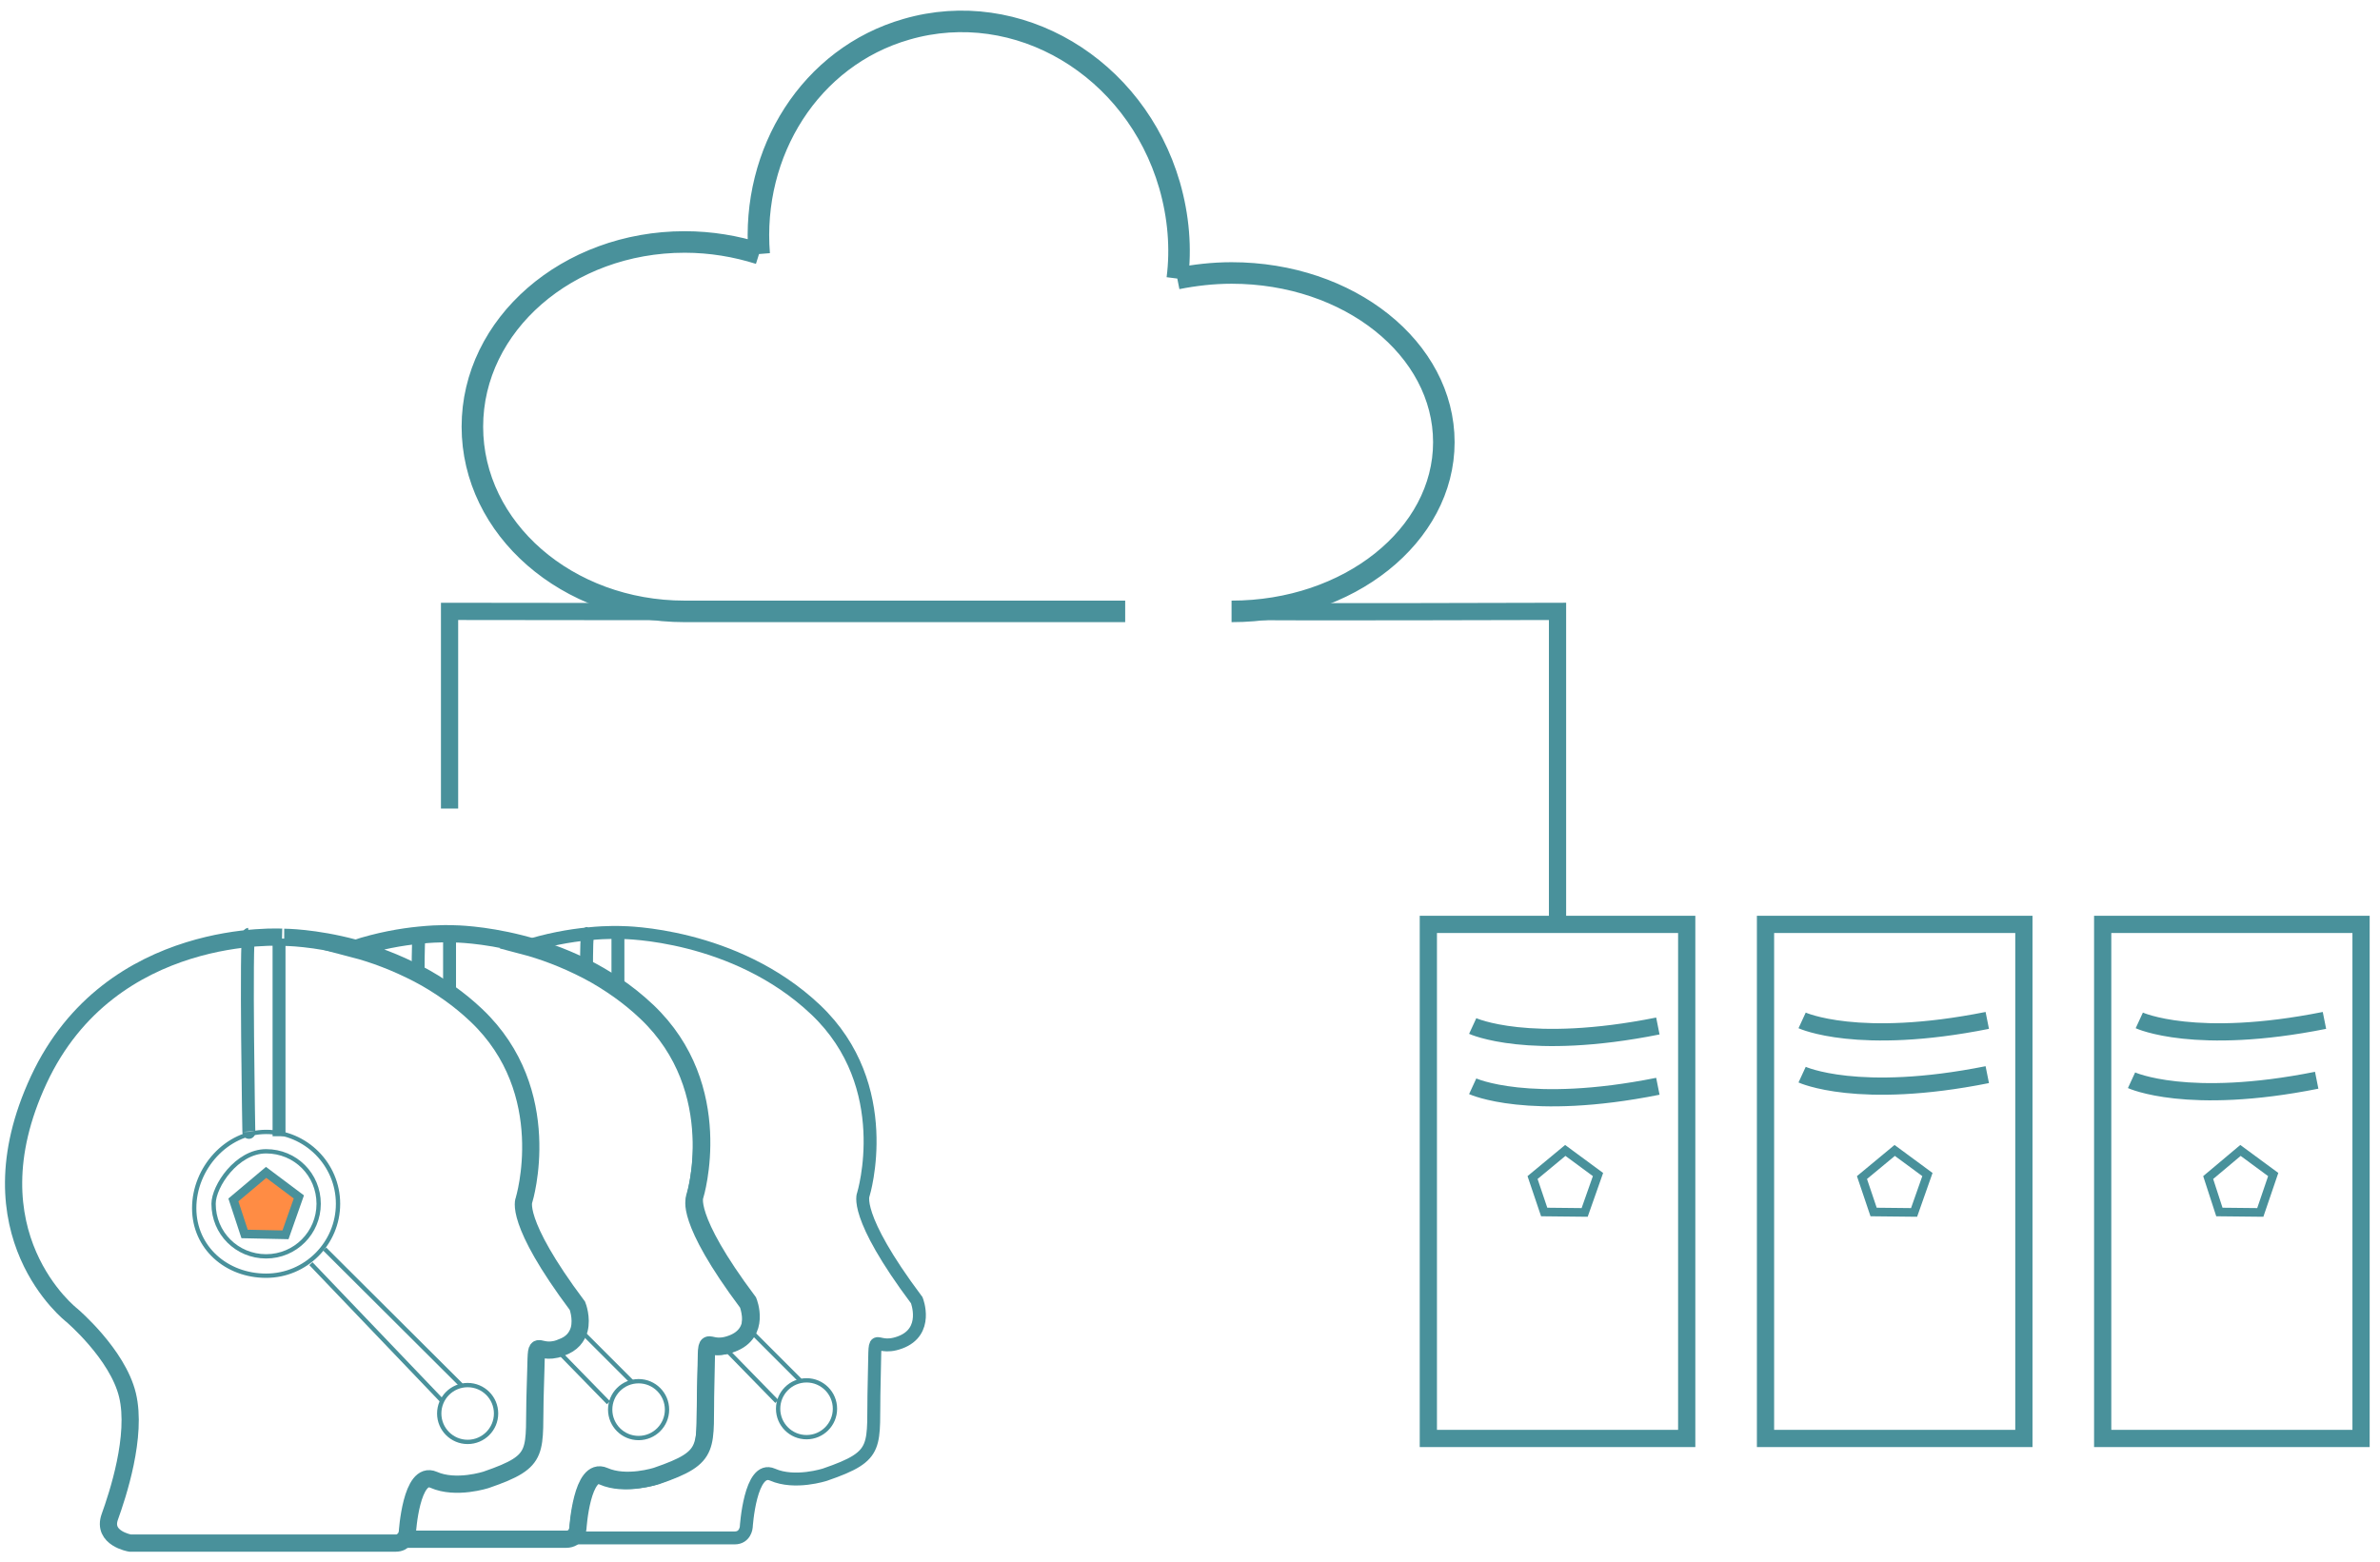 <?xml version="1.0" encoding="utf-8"?>
<!-- Generator: Adobe Illustrator 17.1.0, SVG Export Plug-In . SVG Version: 6.00 Build 0)  -->
<!DOCTYPE svg PUBLIC "-//W3C//DTD SVG 1.1//EN" "http://www.w3.org/Graphics/SVG/1.1/DTD/svg11.dtd">
<svg version="1.1" xmlns="http://www.w3.org/2000/svg" xmlns:xlink="http://www.w3.org/1999/xlink" x="0px" y="0px"
	 viewBox="0 0 552.7 362.7" enable-background="new 0 0 552.7 362.7" xml:space="preserve">
<g id="Слой_2">
	<line fill="none" stroke="#49919B" stroke-width="5" stroke-miterlimit="10" x1="73.1" y1="284.1" x2="73.1" y2="284.1"/>
</g>
<g id="Слой_3">
	<path fill="none" stroke="#49919B" stroke-width="4" stroke-miterlimit="10" d="M173.8,302.3c-14.9-19.9-12.4-24.6-12.4-24.6
		s7.7-25.1-11.1-42.9c-18.8-17.8-44.8-17.9-44.8-17.9s-3.2-0.2-8.1,0.3c-4.1,0.4-9.4,1.3-15.2,3.2c4.6,1.2,9.7,3.1,14.9,5.8
		c2.5,1.3,4.9,2.8,7.3,4.5c2.1,1.5,4.2,3.2,6.2,5.1c18.8,17.8,11.1,42.9,11.1,42.9s-2.5,4.7,12.4,24.6c0,0,1.1,2.8,0.4,5.5
		c-0.5,1.7-1.6,3.3-4.2,4.2c-0.4,0.2-0.9,0.3-1.2,0.4c-5.4,1.2-4.3-4.4-4.8,9.3c-0.5,14.7,1.7,16.5-11.4,21c0,0-7,2.3-12.2,0
		c-5.2-2.3-6.1,12.2-6.1,12.2s-0.1,0.9-0.7,1.6h37.6c2.5,0,2.7-2.5,2.7-2.5s0.9-14.5,6.1-12.2c5.2,2.3,12.2,0,12.2,0
		c13.1-4.5,11-6.4,11.4-21s-0.8-7.2,6-9.7C176.8,309.6,173.8,302.3,173.8,302.3z"/>
	<path fill="none" stroke="#49919B" stroke-width="3" stroke-miterlimit="10" d="M97.4,217.1c-0.2,0-0.3,3.7-0.3,8.9"/>
	<line fill="none" stroke="#49919B" stroke-width="3" stroke-miterlimit="10" x1="104.4" y1="230.5" x2="104.4" y2="217.1"/>
	<line fill="none" stroke="#49919B" stroke-miterlimit="10" x1="141.3" y1="325.8" x2="129.1" y2="313.3"/>
	<line fill="none" stroke="#49919B" stroke-miterlimit="10" x1="146.7" y1="320.9" x2="134.5" y2="308.7"/>
	<circle fill="none" stroke="#49919B" stroke-miterlimit="10" cx="148.3" cy="327.4" r="6.6"/>
	<path fill="none" stroke="#49919B" stroke-width="3" stroke-miterlimit="10" d="M212.9,302c-14.9-19.9-12.4-24.6-12.4-24.6
		s7.7-25.1-11.1-42.9c-18.8-17.8-44.8-17.9-44.8-17.9s-3.2-0.2-8.1,0.3c-4.1,0.4-9.4,1.3-15.2,3.2c4.6,1.2,9.7,3.1,14.9,5.8
		c2.5,1.3,4.9,2.8,7.3,4.5c2.1,1.5,4.2,3.2,6.2,5.1c18.8,17.8,11.1,42.9,11.1,42.9s-2.5,4.7,12.4,24.6c0,0,1.1,2.8,0.4,5.5
		c-0.5,1.7-1.6,3.3-4.2,4.2c-0.4,0.2-0.9,0.3-1.2,0.4c-5.4,1.2-4.3-4.4-4.8,9.3c-0.5,14.7,1.7,16.5-11.4,21c0,0-7,2.3-12.2,0
		c-5.2-2.3-6.1,12.2-6.1,12.2s-0.1,0.9-0.7,1.6h37.6c2.5,0,2.7-2.5,2.7-2.5s0.9-14.5,6.1-12.2c5.2,2.3,12.2,0,12.2,0
		c13.1-4.5,11-6.4,11.4-21s-0.8-7.2,6-9.7C215.8,309.3,212.9,302,212.9,302z"/>
	<path fill="none" stroke="#49919B" stroke-width="3" stroke-miterlimit="10" d="M136.5,216.8c-0.2,0-0.3,3.7-0.3,8.9"/>
	<line fill="none" stroke="#49919B" stroke-width="3" stroke-miterlimit="10" x1="143.5" y1="230.2" x2="143.5" y2="216.8"/>
	<line fill="none" stroke="#49919B" stroke-miterlimit="10" x1="180.4" y1="325.5" x2="168.2" y2="313"/>
	<line fill="none" stroke="#49919B" stroke-miterlimit="10" x1="185.8" y1="320.6" x2="173.6" y2="308.4"/>
	<circle fill="none" stroke="#49919B" stroke-miterlimit="10" cx="187.3" cy="327.2" r="6.6"/>
</g>
<g id="Слой_1">
	<path fill="none" stroke="#49919B" stroke-width="5" stroke-miterlimit="10" d="M261.3,142H159c-27.3,0-49.3-19.2-49.3-42.9
		s22.1-42.9,49.3-42.9c6.1,0,11.9,1,17.3,2.7 M176.3,59c-1.9-23.7,11.9-45.8,34.2-52.2c25.8-7.5,53.1,8.7,61.1,36.2
		c2.1,7.3,2.7,14.7,1.8,21.7 M273.4,64.7c4-0.8,8.3-1.3,12.6-1.3c27.3,0,49.3,17.6,49.3,39.3c0,21.7-22.1,39.3-49.3,39.3"/>
	<path fill="none" stroke="#49919B" stroke-width="4" stroke-miterlimit="10" d="M176.1,142c-3.7,0.1-71.7,0-71.7,0v45.8"/>
	<path fill="none" stroke="#49919B" stroke-width="4" stroke-miterlimit="10" d="M290,142c3.7,0.2,71.7,0,71.7,0v72.7"/>
	<rect x="331.7" y="214.7" fill="none" stroke="#49919B" stroke-width="4" stroke-miterlimit="10" width="60" height="119.4"/>
	<rect x="410" y="214.7" fill="none" stroke="#49919B" stroke-width="4" stroke-miterlimit="10" width="60" height="119.4"/>
	<rect x="488.3" y="214.7" fill="none" stroke="#49919B" stroke-width="4" stroke-miterlimit="10" width="60" height="119.4"/>
	<path fill="none" stroke="#49919B" stroke-width="4" stroke-miterlimit="10" d="M342,238.3c0,0,13,6,43,0"/>
	<path fill="none" stroke="#49919B" stroke-width="4" stroke-miterlimit="10" d="M342,252.3c0,0,13,6,43,0"/>
	<path fill="none" stroke="#49919B" stroke-width="4" stroke-miterlimit="10" d="M418.5,237c0,0,13,6,43,0"/>
	<path fill="none" stroke="#49919B" stroke-width="4" stroke-miterlimit="10" d="M418.5,249.6c0,0,13,6,43,0"/>
	<path fill="none" stroke="#49919B" stroke-width="4" stroke-miterlimit="10" d="M496.8,237c0,0,13,6,43,0"/>
	<path fill="none" stroke="#49919B" stroke-width="4" stroke-miterlimit="10" d="M495,250.9c0,0,13,6,43,0"/>
	<line fill="none" stroke="#49919B" stroke-miterlimit="10" x1="72.2" y1="293.5" x2="102.7" y2="325.4"/>
	<path fill="none" stroke="#49919B" stroke-width="4" stroke-miterlimit="10" d="M82.3,220.2c-9.3-2.5-16.3-2.5-16.3-2.5
		S25.7,214.9,9,250.8s7.7,54.7,7.7,54.7s10.6,9,12.9,18.5c2.3,9.5-2.3,23.3-4.1,28.3c-1.8,5,4.7,6.1,4.7,6.1s59.2,0,61.7,0
		c1,0,1.6-0.4,2-0.9"/>
	<path fill="none" stroke="#49919B" stroke-width="3" stroke-miterlimit="10" d="M57.8,217c-0.8,0.1,0,48.6,0,45.9"/>
	<line fill="none" stroke="#49919B" stroke-width="3" stroke-miterlimit="10" x1="64.8" y1="218" x2="64.8" y2="263.9"/>
	<path fill="none" stroke="#49919B" stroke-miterlimit="10" d="M78.5,279.6c0,9.2-7.5,16.7-16.7,16.7s-16.7-6.5-16.7-15.7
		s7.5-17.7,16.7-17.7S78.5,270.4,78.5,279.6z"/>
	<path fill="none" stroke="#49919B" stroke-miterlimit="10" d="M74,279.6c0,6.7-5.4,12.2-12.2,12.2s-12.2-5.4-12.2-12.2
		c0-4.1,5.4-12.2,12.2-12.2S74,272.8,74,279.6z"/>
	<line fill="none" stroke="#49919B" stroke-miterlimit="10" x1="75.4" y1="290.1" x2="107.1" y2="321.7"/>
	<circle fill="none" stroke="#49919B" stroke-miterlimit="10" cx="108.6" cy="328.3" r="6.6"/>
	<polygon fill="#FF8C44" stroke="#49919B" stroke-width="2" stroke-miterlimit="10" points="66.3,286.8 56.8,286.6 54.2,278.7 
		61.8,272.3 69.4,278 	"/>
	<polygon fill="none" stroke="#49919B" stroke-width="2" stroke-miterlimit="10" points="368,281.6 358.6,281.5 355.9,273.5 
		363.5,267.2 371.1,272.8 	"/>
	<polygon fill="none" stroke="#49919B" stroke-width="2" stroke-miterlimit="10" points="444.5,281.6 435.1,281.5 432.4,273.5 
		440,267.2 447.6,272.8 	"/>
	<polygon fill="none" stroke="#49919B" stroke-width="2" stroke-miterlimit="10" points="524.9,281.6 515.4,281.5 512.8,273.5 
		520.3,267.2 527.9,272.8 	"/>
</g>
</svg>
